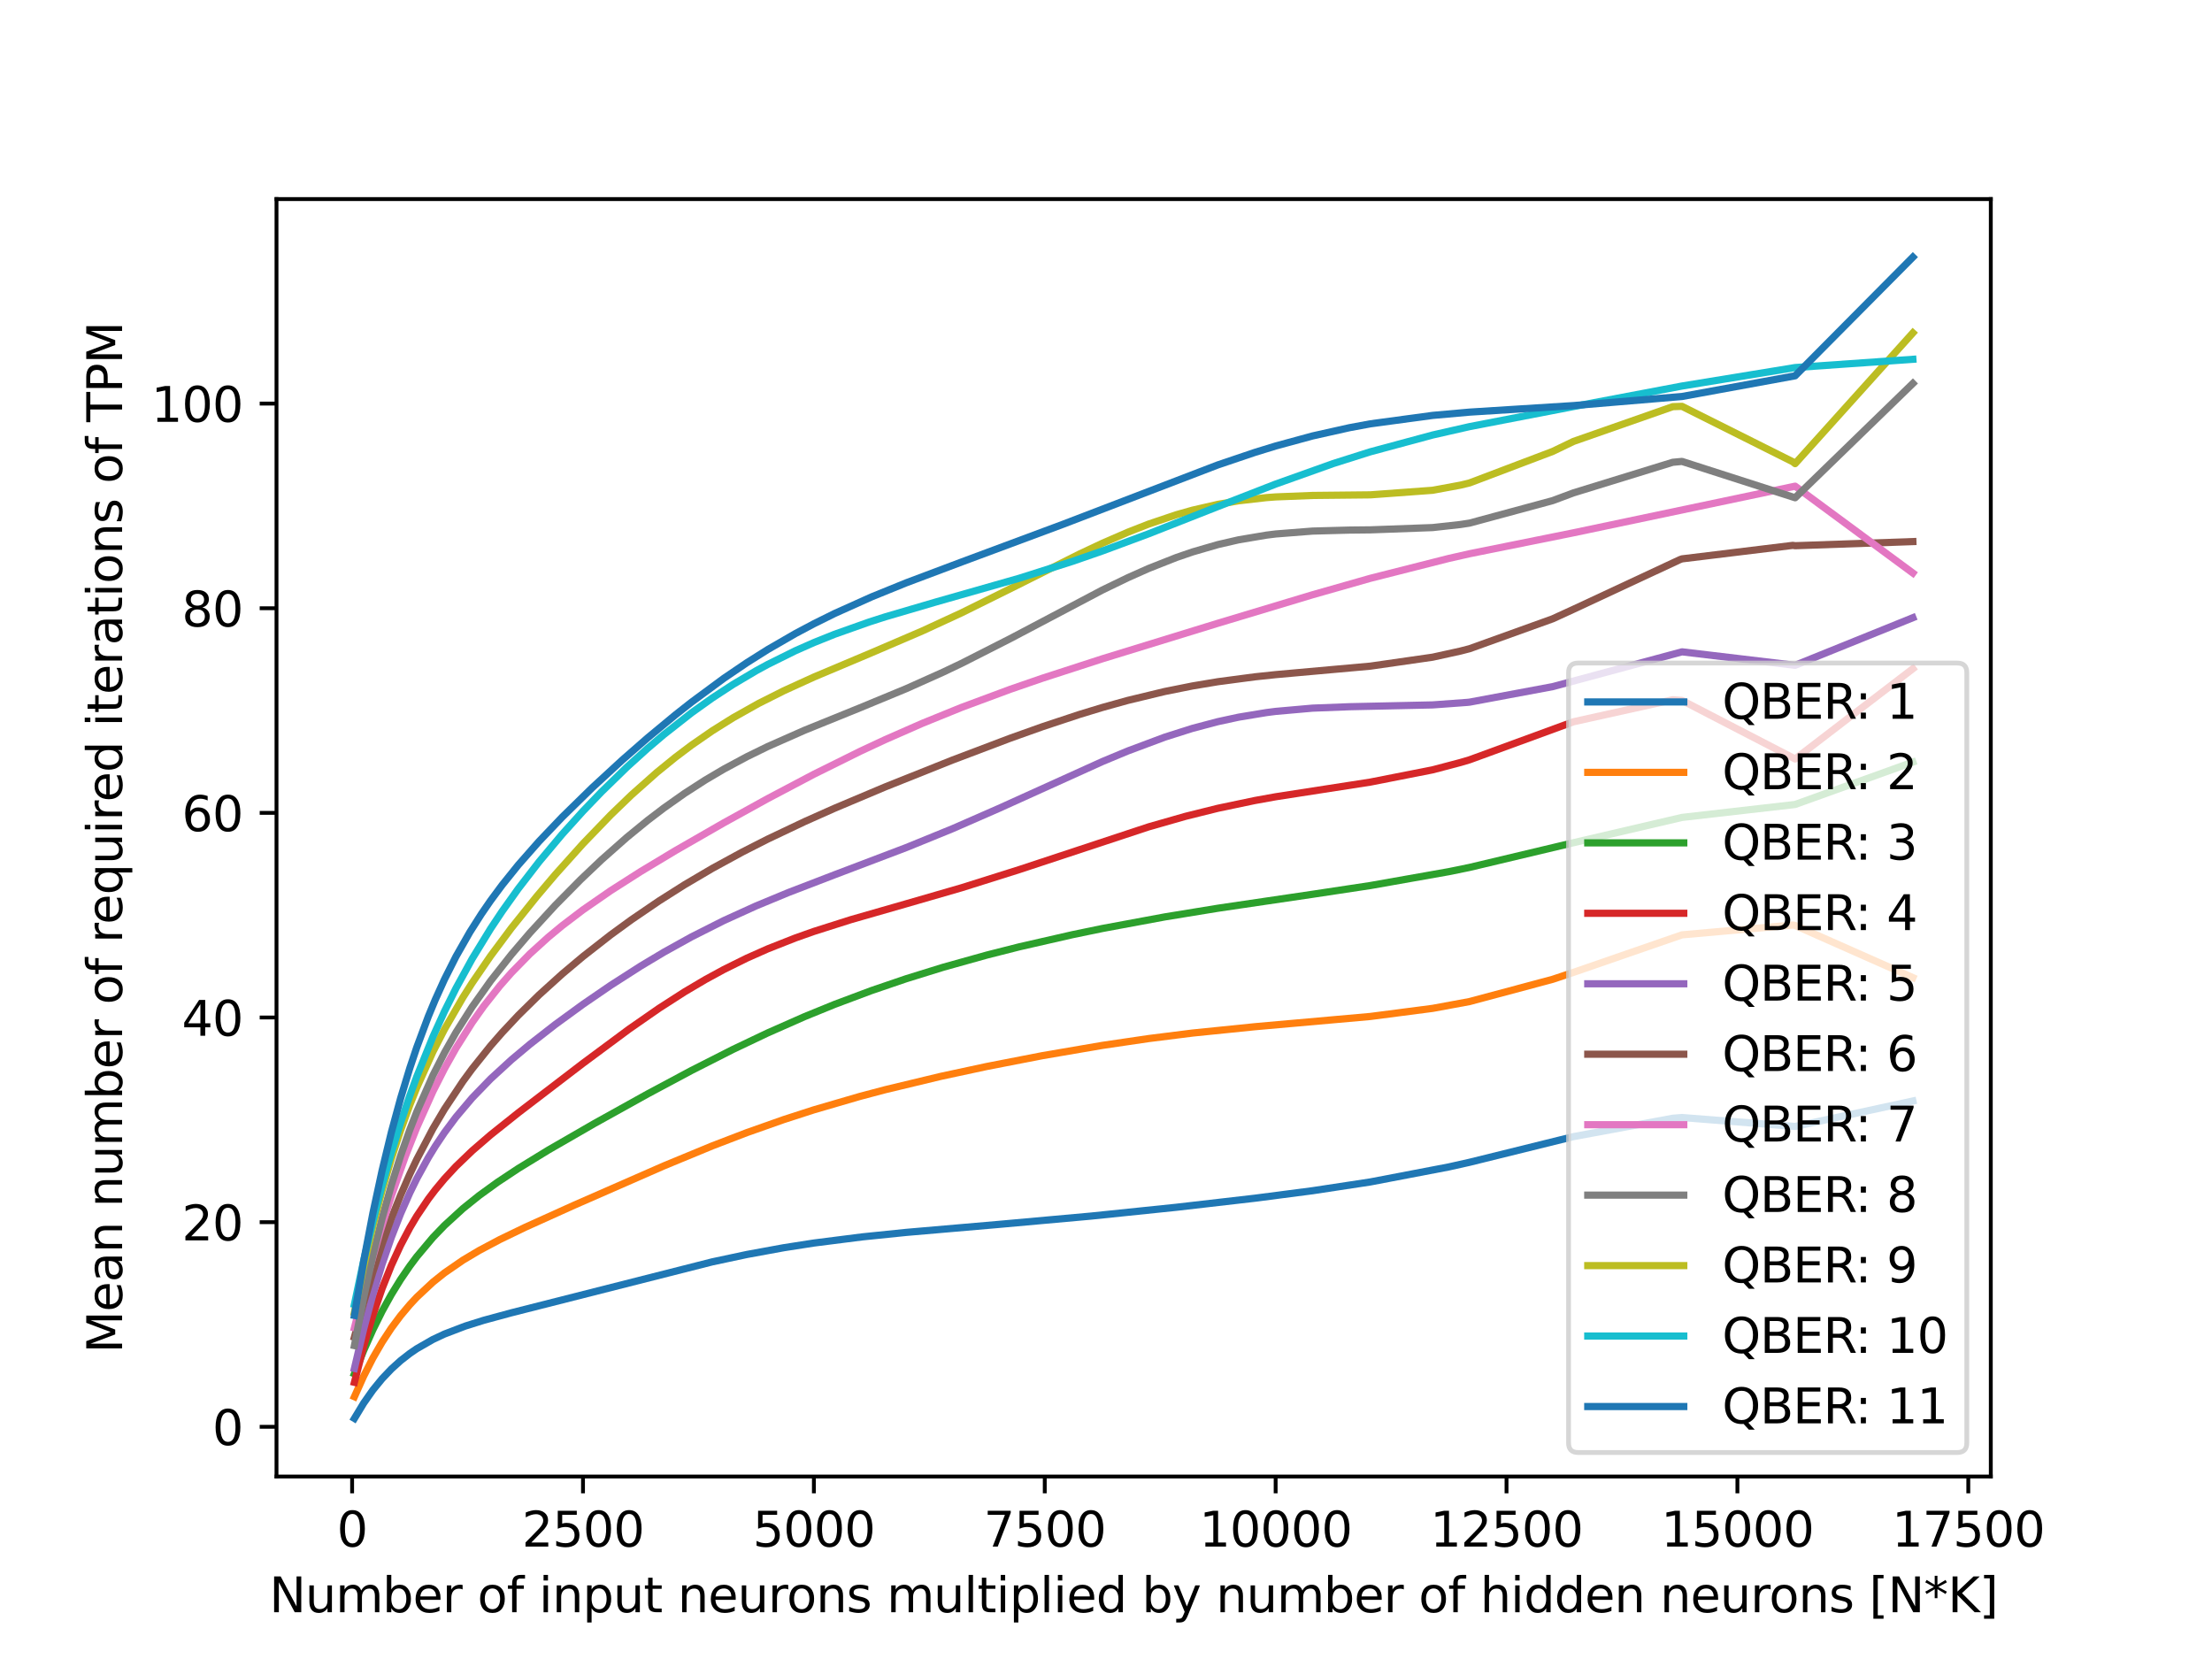 <?xml version="1.0" encoding="utf-8" standalone="no"?>
<!DOCTYPE svg PUBLIC "-//W3C//DTD SVG 1.1//EN"
  "http://www.w3.org/Graphics/SVG/1.1/DTD/svg11.dtd">
<svg xmlns:xlink="http://www.w3.org/1999/xlink" width="460.8pt" height="345.6pt" viewBox="0 0 460.8 345.6" xmlns="http://www.w3.org/2000/svg" version="1.1">
 <defs>
  <style type="text/css">*{stroke-linejoin: round; stroke-linecap: butt}</style>
 </defs>
 <g id="figure_1">
  <g id="patch_1">
   <path d="M 0 345.6 
L 460.8 345.6 
L 460.8 0 
L 0 0 
z
" style="fill: #ffffff"/>
  </g>
  <g id="axes_1">
   <g id="patch_2">
    <path d="M 57.6 307.584 
L 414.72 307.584 
L 414.72 41.472 
L 57.6 41.472 
z
" style="fill: #ffffff"/>
   </g>
   <g id="matplotlib.axis_1">
    <g id="xtick_1">
     <g id="line2d_1">
      <defs>
       <path id="m4741cfe6ce" d="M 0 0 
L 0 3.5 
" style="stroke: #000000; stroke-width: 0.8"/>
      </defs>
      <g>
       <use xlink:href="#m4741cfe6ce" x="73.352" y="307.584" style="stroke: #000000; stroke-width: 0.8"/>
      </g>
     </g>
     <g id="text_1">
      <!-- 0 -->
      <g transform="translate(70.171 322.182)scale(0.1 -0.1)">
       <defs>
        <path id="DejaVuSans-30" d="M 2034 4250 
Q 1547 4250 1301 3770 
Q 1056 3291 1056 2328 
Q 1056 1369 1301 889 
Q 1547 409 2034 409 
Q 2525 409 2770 889 
Q 3016 1369 3016 2328 
Q 3016 3291 2770 3770 
Q 2525 4250 2034 4250 
z
M 2034 4750 
Q 2819 4750 3233 4129 
Q 3647 3509 3647 2328 
Q 3647 1150 3233 529 
Q 2819 -91 2034 -91 
Q 1250 -91 836 529 
Q 422 1150 422 2328 
Q 422 3509 836 4129 
Q 1250 4750 2034 4750 
z
" transform="scale(0.016)"/>
       </defs>
       <use xlink:href="#DejaVuSans-30"/>
      </g>
     </g>
    </g>
    <g id="xtick_2">
     <g id="line2d_2">
      <g>
       <use xlink:href="#m4741cfe6ce" x="121.449" y="307.584" style="stroke: #000000; stroke-width: 0.8"/>
      </g>
     </g>
     <g id="text_2">
      <!-- 2500 -->
      <g transform="translate(108.724 322.182)scale(0.1 -0.1)">
       <defs>
        <path id="DejaVuSans-32" d="M 1228 531 
L 3431 531 
L 3431 0 
L 469 0 
L 469 531 
Q 828 903 1448 1529 
Q 2069 2156 2228 2338 
Q 2531 2678 2651 2914 
Q 2772 3150 2772 3378 
Q 2772 3750 2511 3984 
Q 2250 4219 1831 4219 
Q 1534 4219 1204 4116 
Q 875 4013 500 3803 
L 500 4441 
Q 881 4594 1212 4672 
Q 1544 4750 1819 4750 
Q 2544 4750 2975 4387 
Q 3406 4025 3406 3419 
Q 3406 3131 3298 2873 
Q 3191 2616 2906 2266 
Q 2828 2175 2409 1742 
Q 1991 1309 1228 531 
z
" transform="scale(0.016)"/>
        <path id="DejaVuSans-35" d="M 691 4666 
L 3169 4666 
L 3169 4134 
L 1269 4134 
L 1269 2991 
Q 1406 3038 1543 3061 
Q 1681 3084 1819 3084 
Q 2600 3084 3056 2656 
Q 3513 2228 3513 1497 
Q 3513 744 3044 326 
Q 2575 -91 1722 -91 
Q 1428 -91 1123 -41 
Q 819 9 494 109 
L 494 744 
Q 775 591 1075 516 
Q 1375 441 1709 441 
Q 2250 441 2565 725 
Q 2881 1009 2881 1497 
Q 2881 1984 2565 2268 
Q 2250 2553 1709 2553 
Q 1456 2553 1204 2497 
Q 953 2441 691 2322 
L 691 4666 
z
" transform="scale(0.016)"/>
       </defs>
       <use xlink:href="#DejaVuSans-32"/>
       <use xlink:href="#DejaVuSans-35" x="63.623"/>
       <use xlink:href="#DejaVuSans-30" x="127.246"/>
       <use xlink:href="#DejaVuSans-30" x="190.869"/>
      </g>
     </g>
    </g>
    <g id="xtick_3">
     <g id="line2d_3">
      <g>
       <use xlink:href="#m4741cfe6ce" x="169.546" y="307.584" style="stroke: #000000; stroke-width: 0.8"/>
      </g>
     </g>
     <g id="text_3">
      <!-- 5000 -->
      <g transform="translate(156.821 322.182)scale(0.1 -0.1)">
       <use xlink:href="#DejaVuSans-35"/>
       <use xlink:href="#DejaVuSans-30" x="63.623"/>
       <use xlink:href="#DejaVuSans-30" x="127.246"/>
       <use xlink:href="#DejaVuSans-30" x="190.869"/>
      </g>
     </g>
    </g>
    <g id="xtick_4">
     <g id="line2d_4">
      <g>
       <use xlink:href="#m4741cfe6ce" x="217.643" y="307.584" style="stroke: #000000; stroke-width: 0.8"/>
      </g>
     </g>
     <g id="text_4">
      <!-- 7500 -->
      <g transform="translate(204.918 322.182)scale(0.1 -0.1)">
       <defs>
        <path id="DejaVuSans-37" d="M 525 4666 
L 3525 4666 
L 3525 4397 
L 1831 0 
L 1172 0 
L 2766 4134 
L 525 4134 
L 525 4666 
z
" transform="scale(0.016)"/>
       </defs>
       <use xlink:href="#DejaVuSans-37"/>
       <use xlink:href="#DejaVuSans-35" x="63.623"/>
       <use xlink:href="#DejaVuSans-30" x="127.246"/>
       <use xlink:href="#DejaVuSans-30" x="190.869"/>
      </g>
     </g>
    </g>
    <g id="xtick_5">
     <g id="line2d_5">
      <g>
       <use xlink:href="#m4741cfe6ce" x="265.74" y="307.584" style="stroke: #000000; stroke-width: 0.8"/>
      </g>
     </g>
     <g id="text_5">
      <!-- 10000 -->
      <g transform="translate(249.833 322.182)scale(0.1 -0.1)">
       <defs>
        <path id="DejaVuSans-31" d="M 794 531 
L 1825 531 
L 1825 4091 
L 703 3866 
L 703 4441 
L 1819 4666 
L 2450 4666 
L 2450 531 
L 3481 531 
L 3481 0 
L 794 0 
L 794 531 
z
" transform="scale(0.016)"/>
       </defs>
       <use xlink:href="#DejaVuSans-31"/>
       <use xlink:href="#DejaVuSans-30" x="63.623"/>
       <use xlink:href="#DejaVuSans-30" x="127.246"/>
       <use xlink:href="#DejaVuSans-30" x="190.869"/>
       <use xlink:href="#DejaVuSans-30" x="254.492"/>
      </g>
     </g>
    </g>
    <g id="xtick_6">
     <g id="line2d_6">
      <g>
       <use xlink:href="#m4741cfe6ce" x="313.837" y="307.584" style="stroke: #000000; stroke-width: 0.8"/>
      </g>
     </g>
     <g id="text_6">
      <!-- 12500 -->
      <g transform="translate(297.93 322.182)scale(0.1 -0.1)">
       <use xlink:href="#DejaVuSans-31"/>
       <use xlink:href="#DejaVuSans-32" x="63.623"/>
       <use xlink:href="#DejaVuSans-35" x="127.246"/>
       <use xlink:href="#DejaVuSans-30" x="190.869"/>
       <use xlink:href="#DejaVuSans-30" x="254.492"/>
      </g>
     </g>
    </g>
    <g id="xtick_7">
     <g id="line2d_7">
      <g>
       <use xlink:href="#m4741cfe6ce" x="361.934" y="307.584" style="stroke: #000000; stroke-width: 0.8"/>
      </g>
     </g>
     <g id="text_7">
      <!-- 15000 -->
      <g transform="translate(346.027 322.182)scale(0.1 -0.1)">
       <use xlink:href="#DejaVuSans-31"/>
       <use xlink:href="#DejaVuSans-35" x="63.623"/>
       <use xlink:href="#DejaVuSans-30" x="127.246"/>
       <use xlink:href="#DejaVuSans-30" x="190.869"/>
       <use xlink:href="#DejaVuSans-30" x="254.492"/>
      </g>
     </g>
    </g>
    <g id="xtick_8">
     <g id="line2d_8">
      <g>
       <use xlink:href="#m4741cfe6ce" x="410.031" y="307.584" style="stroke: #000000; stroke-width: 0.8"/>
      </g>
     </g>
     <g id="text_8">
      <!-- 17500 -->
      <g transform="translate(394.124 322.182)scale(0.1 -0.1)">
       <use xlink:href="#DejaVuSans-31"/>
       <use xlink:href="#DejaVuSans-37" x="63.623"/>
       <use xlink:href="#DejaVuSans-35" x="127.246"/>
       <use xlink:href="#DejaVuSans-30" x="190.869"/>
       <use xlink:href="#DejaVuSans-30" x="254.492"/>
      </g>
     </g>
    </g>
    <g id="text_9">
     <!-- Number of input neurons multiplied by number of hidden neurons [N*K] -->
     <g transform="translate(56.103 335.861)scale(0.1 -0.1)">
      <defs>
       <path id="DejaVuSans-4e" d="M 628 4666 
L 1478 4666 
L 3547 763 
L 3547 4666 
L 4159 4666 
L 4159 0 
L 3309 0 
L 1241 3903 
L 1241 0 
L 628 0 
L 628 4666 
z
" transform="scale(0.016)"/>
       <path id="DejaVuSans-75" d="M 544 1381 
L 544 3500 
L 1119 3500 
L 1119 1403 
Q 1119 906 1312 657 
Q 1506 409 1894 409 
Q 2359 409 2629 706 
Q 2900 1003 2900 1516 
L 2900 3500 
L 3475 3500 
L 3475 0 
L 2900 0 
L 2900 538 
Q 2691 219 2414 64 
Q 2138 -91 1772 -91 
Q 1169 -91 856 284 
Q 544 659 544 1381 
z
M 1991 3584 
L 1991 3584 
z
" transform="scale(0.016)"/>
       <path id="DejaVuSans-6d" d="M 3328 2828 
Q 3544 3216 3844 3400 
Q 4144 3584 4550 3584 
Q 5097 3584 5394 3201 
Q 5691 2819 5691 2113 
L 5691 0 
L 5113 0 
L 5113 2094 
Q 5113 2597 4934 2840 
Q 4756 3084 4391 3084 
Q 3944 3084 3684 2787 
Q 3425 2491 3425 1978 
L 3425 0 
L 2847 0 
L 2847 2094 
Q 2847 2600 2669 2842 
Q 2491 3084 2119 3084 
Q 1678 3084 1418 2786 
Q 1159 2488 1159 1978 
L 1159 0 
L 581 0 
L 581 3500 
L 1159 3500 
L 1159 2956 
Q 1356 3278 1631 3431 
Q 1906 3584 2284 3584 
Q 2666 3584 2933 3390 
Q 3200 3197 3328 2828 
z
" transform="scale(0.016)"/>
       <path id="DejaVuSans-62" d="M 3116 1747 
Q 3116 2381 2855 2742 
Q 2594 3103 2138 3103 
Q 1681 3103 1420 2742 
Q 1159 2381 1159 1747 
Q 1159 1113 1420 752 
Q 1681 391 2138 391 
Q 2594 391 2855 752 
Q 3116 1113 3116 1747 
z
M 1159 2969 
Q 1341 3281 1617 3432 
Q 1894 3584 2278 3584 
Q 2916 3584 3314 3078 
Q 3713 2572 3713 1747 
Q 3713 922 3314 415 
Q 2916 -91 2278 -91 
Q 1894 -91 1617 61 
Q 1341 213 1159 525 
L 1159 0 
L 581 0 
L 581 4863 
L 1159 4863 
L 1159 2969 
z
" transform="scale(0.016)"/>
       <path id="DejaVuSans-65" d="M 3597 1894 
L 3597 1613 
L 953 1613 
Q 991 1019 1311 708 
Q 1631 397 2203 397 
Q 2534 397 2845 478 
Q 3156 559 3463 722 
L 3463 178 
Q 3153 47 2828 -22 
Q 2503 -91 2169 -91 
Q 1331 -91 842 396 
Q 353 884 353 1716 
Q 353 2575 817 3079 
Q 1281 3584 2069 3584 
Q 2775 3584 3186 3129 
Q 3597 2675 3597 1894 
z
M 3022 2063 
Q 3016 2534 2758 2815 
Q 2500 3097 2075 3097 
Q 1594 3097 1305 2825 
Q 1016 2553 972 2059 
L 3022 2063 
z
" transform="scale(0.016)"/>
       <path id="DejaVuSans-72" d="M 2631 2963 
Q 2534 3019 2420 3045 
Q 2306 3072 2169 3072 
Q 1681 3072 1420 2755 
Q 1159 2438 1159 1844 
L 1159 0 
L 581 0 
L 581 3500 
L 1159 3500 
L 1159 2956 
Q 1341 3275 1631 3429 
Q 1922 3584 2338 3584 
Q 2397 3584 2469 3576 
Q 2541 3569 2628 3553 
L 2631 2963 
z
" transform="scale(0.016)"/>
       <path id="DejaVuSans-20" transform="scale(0.016)"/>
       <path id="DejaVuSans-6f" d="M 1959 3097 
Q 1497 3097 1228 2736 
Q 959 2375 959 1747 
Q 959 1119 1226 758 
Q 1494 397 1959 397 
Q 2419 397 2687 759 
Q 2956 1122 2956 1747 
Q 2956 2369 2687 2733 
Q 2419 3097 1959 3097 
z
M 1959 3584 
Q 2709 3584 3137 3096 
Q 3566 2609 3566 1747 
Q 3566 888 3137 398 
Q 2709 -91 1959 -91 
Q 1206 -91 779 398 
Q 353 888 353 1747 
Q 353 2609 779 3096 
Q 1206 3584 1959 3584 
z
" transform="scale(0.016)"/>
       <path id="DejaVuSans-66" d="M 2375 4863 
L 2375 4384 
L 1825 4384 
Q 1516 4384 1395 4259 
Q 1275 4134 1275 3809 
L 1275 3500 
L 2222 3500 
L 2222 3053 
L 1275 3053 
L 1275 0 
L 697 0 
L 697 3053 
L 147 3053 
L 147 3500 
L 697 3500 
L 697 3744 
Q 697 4328 969 4595 
Q 1241 4863 1831 4863 
L 2375 4863 
z
" transform="scale(0.016)"/>
       <path id="DejaVuSans-69" d="M 603 3500 
L 1178 3500 
L 1178 0 
L 603 0 
L 603 3500 
z
M 603 4863 
L 1178 4863 
L 1178 4134 
L 603 4134 
L 603 4863 
z
" transform="scale(0.016)"/>
       <path id="DejaVuSans-6e" d="M 3513 2113 
L 3513 0 
L 2938 0 
L 2938 2094 
Q 2938 2591 2744 2837 
Q 2550 3084 2163 3084 
Q 1697 3084 1428 2787 
Q 1159 2491 1159 1978 
L 1159 0 
L 581 0 
L 581 3500 
L 1159 3500 
L 1159 2956 
Q 1366 3272 1645 3428 
Q 1925 3584 2291 3584 
Q 2894 3584 3203 3211 
Q 3513 2838 3513 2113 
z
" transform="scale(0.016)"/>
       <path id="DejaVuSans-70" d="M 1159 525 
L 1159 -1331 
L 581 -1331 
L 581 3500 
L 1159 3500 
L 1159 2969 
Q 1341 3281 1617 3432 
Q 1894 3584 2278 3584 
Q 2916 3584 3314 3078 
Q 3713 2572 3713 1747 
Q 3713 922 3314 415 
Q 2916 -91 2278 -91 
Q 1894 -91 1617 61 
Q 1341 213 1159 525 
z
M 3116 1747 
Q 3116 2381 2855 2742 
Q 2594 3103 2138 3103 
Q 1681 3103 1420 2742 
Q 1159 2381 1159 1747 
Q 1159 1113 1420 752 
Q 1681 391 2138 391 
Q 2594 391 2855 752 
Q 3116 1113 3116 1747 
z
" transform="scale(0.016)"/>
       <path id="DejaVuSans-74" d="M 1172 4494 
L 1172 3500 
L 2356 3500 
L 2356 3053 
L 1172 3053 
L 1172 1153 
Q 1172 725 1289 603 
Q 1406 481 1766 481 
L 2356 481 
L 2356 0 
L 1766 0 
Q 1100 0 847 248 
Q 594 497 594 1153 
L 594 3053 
L 172 3053 
L 172 3500 
L 594 3500 
L 594 4494 
L 1172 4494 
z
" transform="scale(0.016)"/>
       <path id="DejaVuSans-73" d="M 2834 3397 
L 2834 2853 
Q 2591 2978 2328 3040 
Q 2066 3103 1784 3103 
Q 1356 3103 1142 2972 
Q 928 2841 928 2578 
Q 928 2378 1081 2264 
Q 1234 2150 1697 2047 
L 1894 2003 
Q 2506 1872 2764 1633 
Q 3022 1394 3022 966 
Q 3022 478 2636 193 
Q 2250 -91 1575 -91 
Q 1294 -91 989 -36 
Q 684 19 347 128 
L 347 722 
Q 666 556 975 473 
Q 1284 391 1588 391 
Q 1994 391 2212 530 
Q 2431 669 2431 922 
Q 2431 1156 2273 1281 
Q 2116 1406 1581 1522 
L 1381 1569 
Q 847 1681 609 1914 
Q 372 2147 372 2553 
Q 372 3047 722 3315 
Q 1072 3584 1716 3584 
Q 2034 3584 2315 3537 
Q 2597 3491 2834 3397 
z
" transform="scale(0.016)"/>
       <path id="DejaVuSans-6c" d="M 603 4863 
L 1178 4863 
L 1178 0 
L 603 0 
L 603 4863 
z
" transform="scale(0.016)"/>
       <path id="DejaVuSans-64" d="M 2906 2969 
L 2906 4863 
L 3481 4863 
L 3481 0 
L 2906 0 
L 2906 525 
Q 2725 213 2448 61 
Q 2172 -91 1784 -91 
Q 1150 -91 751 415 
Q 353 922 353 1747 
Q 353 2572 751 3078 
Q 1150 3584 1784 3584 
Q 2172 3584 2448 3432 
Q 2725 3281 2906 2969 
z
M 947 1747 
Q 947 1113 1208 752 
Q 1469 391 1925 391 
Q 2381 391 2643 752 
Q 2906 1113 2906 1747 
Q 2906 2381 2643 2742 
Q 2381 3103 1925 3103 
Q 1469 3103 1208 2742 
Q 947 2381 947 1747 
z
" transform="scale(0.016)"/>
       <path id="DejaVuSans-79" d="M 2059 -325 
Q 1816 -950 1584 -1140 
Q 1353 -1331 966 -1331 
L 506 -1331 
L 506 -850 
L 844 -850 
Q 1081 -850 1212 -737 
Q 1344 -625 1503 -206 
L 1606 56 
L 191 3500 
L 800 3500 
L 1894 763 
L 2988 3500 
L 3597 3500 
L 2059 -325 
z
" transform="scale(0.016)"/>
       <path id="DejaVuSans-68" d="M 3513 2113 
L 3513 0 
L 2938 0 
L 2938 2094 
Q 2938 2591 2744 2837 
Q 2550 3084 2163 3084 
Q 1697 3084 1428 2787 
Q 1159 2491 1159 1978 
L 1159 0 
L 581 0 
L 581 4863 
L 1159 4863 
L 1159 2956 
Q 1366 3272 1645 3428 
Q 1925 3584 2291 3584 
Q 2894 3584 3203 3211 
Q 3513 2838 3513 2113 
z
" transform="scale(0.016)"/>
       <path id="DejaVuSans-5b" d="M 550 4863 
L 1875 4863 
L 1875 4416 
L 1125 4416 
L 1125 -397 
L 1875 -397 
L 1875 -844 
L 550 -844 
L 550 4863 
z
" transform="scale(0.016)"/>
       <path id="DejaVuSans-2a" d="M 3009 3897 
L 1888 3291 
L 3009 2681 
L 2828 2375 
L 1778 3009 
L 1778 1831 
L 1422 1831 
L 1422 3009 
L 372 2375 
L 191 2681 
L 1313 3291 
L 191 3897 
L 372 4206 
L 1422 3572 
L 1422 4750 
L 1778 4750 
L 1778 3572 
L 2828 4206 
L 3009 3897 
z
" transform="scale(0.016)"/>
       <path id="DejaVuSans-4b" d="M 628 4666 
L 1259 4666 
L 1259 2694 
L 3353 4666 
L 4166 4666 
L 1850 2491 
L 4331 0 
L 3500 0 
L 1259 2247 
L 1259 0 
L 628 0 
L 628 4666 
z
" transform="scale(0.016)"/>
       <path id="DejaVuSans-5d" d="M 1947 4863 
L 1947 -844 
L 622 -844 
L 622 -397 
L 1369 -397 
L 1369 4416 
L 622 4416 
L 622 4863 
L 1947 4863 
z
" transform="scale(0.016)"/>
      </defs>
      <use xlink:href="#DejaVuSans-4e"/>
      <use xlink:href="#DejaVuSans-75" x="74.805"/>
      <use xlink:href="#DejaVuSans-6d" x="138.184"/>
      <use xlink:href="#DejaVuSans-62" x="235.596"/>
      <use xlink:href="#DejaVuSans-65" x="299.072"/>
      <use xlink:href="#DejaVuSans-72" x="360.596"/>
      <use xlink:href="#DejaVuSans-20" x="401.709"/>
      <use xlink:href="#DejaVuSans-6f" x="433.496"/>
      <use xlink:href="#DejaVuSans-66" x="494.678"/>
      <use xlink:href="#DejaVuSans-20" x="529.883"/>
      <use xlink:href="#DejaVuSans-69" x="561.67"/>
      <use xlink:href="#DejaVuSans-6e" x="589.453"/>
      <use xlink:href="#DejaVuSans-70" x="652.832"/>
      <use xlink:href="#DejaVuSans-75" x="716.309"/>
      <use xlink:href="#DejaVuSans-74" x="779.688"/>
      <use xlink:href="#DejaVuSans-20" x="818.896"/>
      <use xlink:href="#DejaVuSans-6e" x="850.684"/>
      <use xlink:href="#DejaVuSans-65" x="914.062"/>
      <use xlink:href="#DejaVuSans-75" x="975.586"/>
      <use xlink:href="#DejaVuSans-72" x="1038.965"/>
      <use xlink:href="#DejaVuSans-6f" x="1077.828"/>
      <use xlink:href="#DejaVuSans-6e" x="1139.01"/>
      <use xlink:href="#DejaVuSans-73" x="1202.389"/>
      <use xlink:href="#DejaVuSans-20" x="1254.488"/>
      <use xlink:href="#DejaVuSans-6d" x="1286.275"/>
      <use xlink:href="#DejaVuSans-75" x="1383.688"/>
      <use xlink:href="#DejaVuSans-6c" x="1447.066"/>
      <use xlink:href="#DejaVuSans-74" x="1474.85"/>
      <use xlink:href="#DejaVuSans-69" x="1514.059"/>
      <use xlink:href="#DejaVuSans-70" x="1541.842"/>
      <use xlink:href="#DejaVuSans-6c" x="1605.318"/>
      <use xlink:href="#DejaVuSans-69" x="1633.102"/>
      <use xlink:href="#DejaVuSans-65" x="1660.885"/>
      <use xlink:href="#DejaVuSans-64" x="1722.408"/>
      <use xlink:href="#DejaVuSans-20" x="1785.885"/>
      <use xlink:href="#DejaVuSans-62" x="1817.672"/>
      <use xlink:href="#DejaVuSans-79" x="1881.148"/>
      <use xlink:href="#DejaVuSans-20" x="1940.328"/>
      <use xlink:href="#DejaVuSans-6e" x="1972.115"/>
      <use xlink:href="#DejaVuSans-75" x="2035.494"/>
      <use xlink:href="#DejaVuSans-6d" x="2098.873"/>
      <use xlink:href="#DejaVuSans-62" x="2196.285"/>
      <use xlink:href="#DejaVuSans-65" x="2259.762"/>
      <use xlink:href="#DejaVuSans-72" x="2321.285"/>
      <use xlink:href="#DejaVuSans-20" x="2362.398"/>
      <use xlink:href="#DejaVuSans-6f" x="2394.186"/>
      <use xlink:href="#DejaVuSans-66" x="2455.367"/>
      <use xlink:href="#DejaVuSans-20" x="2490.572"/>
      <use xlink:href="#DejaVuSans-68" x="2522.359"/>
      <use xlink:href="#DejaVuSans-69" x="2585.738"/>
      <use xlink:href="#DejaVuSans-64" x="2613.521"/>
      <use xlink:href="#DejaVuSans-64" x="2676.998"/>
      <use xlink:href="#DejaVuSans-65" x="2740.475"/>
      <use xlink:href="#DejaVuSans-6e" x="2801.998"/>
      <use xlink:href="#DejaVuSans-20" x="2865.377"/>
      <use xlink:href="#DejaVuSans-6e" x="2897.164"/>
      <use xlink:href="#DejaVuSans-65" x="2960.543"/>
      <use xlink:href="#DejaVuSans-75" x="3022.066"/>
      <use xlink:href="#DejaVuSans-72" x="3085.445"/>
      <use xlink:href="#DejaVuSans-6f" x="3124.309"/>
      <use xlink:href="#DejaVuSans-6e" x="3185.49"/>
      <use xlink:href="#DejaVuSans-73" x="3248.869"/>
      <use xlink:href="#DejaVuSans-20" x="3300.969"/>
      <use xlink:href="#DejaVuSans-5b" x="3332.756"/>
      <use xlink:href="#DejaVuSans-4e" x="3371.77"/>
      <use xlink:href="#DejaVuSans-2a" x="3446.574"/>
      <use xlink:href="#DejaVuSans-4b" x="3496.574"/>
      <use xlink:href="#DejaVuSans-5d" x="3562.15"/>
     </g>
    </g>
   </g>
   <g id="matplotlib.axis_2">
    <g id="ytick_1">
     <g id="line2d_9">
      <defs>
       <path id="m9f8947a61b" d="M 0 0 
L -3.5 0 
" style="stroke: #000000; stroke-width: 0.8"/>
      </defs>
      <g>
       <use xlink:href="#m9f8947a61b" x="57.6" y="297.227" style="stroke: #000000; stroke-width: 0.8"/>
      </g>
     </g>
     <g id="text_10">
      <!-- 0 -->
      <g transform="translate(44.237 301.026)scale(0.1 -0.1)">
       <use xlink:href="#DejaVuSans-30"/>
      </g>
     </g>
    </g>
    <g id="ytick_2">
     <g id="line2d_10">
      <g>
       <use xlink:href="#m9f8947a61b" x="57.6" y="254.597" style="stroke: #000000; stroke-width: 0.8"/>
      </g>
     </g>
     <g id="text_11">
      <!-- 20 -->
      <g transform="translate(37.875 258.396)scale(0.1 -0.1)">
       <use xlink:href="#DejaVuSans-32"/>
       <use xlink:href="#DejaVuSans-30" x="63.623"/>
      </g>
     </g>
    </g>
    <g id="ytick_3">
     <g id="line2d_11">
      <g>
       <use xlink:href="#m9f8947a61b" x="57.6" y="211.966" style="stroke: #000000; stroke-width: 0.8"/>
      </g>
     </g>
     <g id="text_12">
      <!-- 40 -->
      <g transform="translate(37.875 215.766)scale(0.1 -0.1)">
       <defs>
        <path id="DejaVuSans-34" d="M 2419 4116 
L 825 1625 
L 2419 1625 
L 2419 4116 
z
M 2253 4666 
L 3047 4666 
L 3047 1625 
L 3713 1625 
L 3713 1100 
L 3047 1100 
L 3047 0 
L 2419 0 
L 2419 1100 
L 313 1100 
L 313 1709 
L 2253 4666 
z
" transform="scale(0.016)"/>
       </defs>
       <use xlink:href="#DejaVuSans-34"/>
       <use xlink:href="#DejaVuSans-30" x="63.623"/>
      </g>
     </g>
    </g>
    <g id="ytick_4">
     <g id="line2d_12">
      <g>
       <use xlink:href="#m9f8947a61b" x="57.6" y="169.336" style="stroke: #000000; stroke-width: 0.8"/>
      </g>
     </g>
     <g id="text_13">
      <!-- 60 -->
      <g transform="translate(37.875 173.135)scale(0.1 -0.1)">
       <defs>
        <path id="DejaVuSans-36" d="M 2113 2584 
Q 1688 2584 1439 2293 
Q 1191 2003 1191 1497 
Q 1191 994 1439 701 
Q 1688 409 2113 409 
Q 2538 409 2786 701 
Q 3034 994 3034 1497 
Q 3034 2003 2786 2293 
Q 2538 2584 2113 2584 
z
M 3366 4563 
L 3366 3988 
Q 3128 4100 2886 4159 
Q 2644 4219 2406 4219 
Q 1781 4219 1451 3797 
Q 1122 3375 1075 2522 
Q 1259 2794 1537 2939 
Q 1816 3084 2150 3084 
Q 2853 3084 3261 2657 
Q 3669 2231 3669 1497 
Q 3669 778 3244 343 
Q 2819 -91 2113 -91 
Q 1303 -91 875 529 
Q 447 1150 447 2328 
Q 447 3434 972 4092 
Q 1497 4750 2381 4750 
Q 2619 4750 2861 4703 
Q 3103 4656 3366 4563 
z
" transform="scale(0.016)"/>
       </defs>
       <use xlink:href="#DejaVuSans-36"/>
       <use xlink:href="#DejaVuSans-30" x="63.623"/>
      </g>
     </g>
    </g>
    <g id="ytick_5">
     <g id="line2d_13">
      <g>
       <use xlink:href="#m9f8947a61b" x="57.6" y="126.705" style="stroke: #000000; stroke-width: 0.8"/>
      </g>
     </g>
     <g id="text_14">
      <!-- 80 -->
      <g transform="translate(37.875 130.505)scale(0.1 -0.1)">
       <defs>
        <path id="DejaVuSans-38" d="M 2034 2216 
Q 1584 2216 1326 1975 
Q 1069 1734 1069 1313 
Q 1069 891 1326 650 
Q 1584 409 2034 409 
Q 2484 409 2743 651 
Q 3003 894 3003 1313 
Q 3003 1734 2745 1975 
Q 2488 2216 2034 2216 
z
M 1403 2484 
Q 997 2584 770 2862 
Q 544 3141 544 3541 
Q 544 4100 942 4425 
Q 1341 4750 2034 4750 
Q 2731 4750 3128 4425 
Q 3525 4100 3525 3541 
Q 3525 3141 3298 2862 
Q 3072 2584 2669 2484 
Q 3125 2378 3379 2068 
Q 3634 1759 3634 1313 
Q 3634 634 3220 271 
Q 2806 -91 2034 -91 
Q 1263 -91 848 271 
Q 434 634 434 1313 
Q 434 1759 690 2068 
Q 947 2378 1403 2484 
z
M 1172 3481 
Q 1172 3119 1398 2916 
Q 1625 2713 2034 2713 
Q 2441 2713 2670 2916 
Q 2900 3119 2900 3481 
Q 2900 3844 2670 4047 
Q 2441 4250 2034 4250 
Q 1625 4250 1398 4047 
Q 1172 3844 1172 3481 
z
" transform="scale(0.016)"/>
       </defs>
       <use xlink:href="#DejaVuSans-38"/>
       <use xlink:href="#DejaVuSans-30" x="63.623"/>
      </g>
     </g>
    </g>
    <g id="ytick_6">
     <g id="line2d_14">
      <g>
       <use xlink:href="#m9f8947a61b" x="57.6" y="84.075" style="stroke: #000000; stroke-width: 0.8"/>
      </g>
     </g>
     <g id="text_15">
      <!-- 100 -->
      <g transform="translate(31.512 87.874)scale(0.1 -0.1)">
       <use xlink:href="#DejaVuSans-31"/>
       <use xlink:href="#DejaVuSans-30" x="63.623"/>
       <use xlink:href="#DejaVuSans-30" x="127.246"/>
      </g>
     </g>
    </g>
    <g id="text_16">
     <!-- Mean number of required iterations of TPM -->
     <g transform="translate(25.433 281.894)rotate(-90)scale(0.1 -0.1)">
      <defs>
       <path id="DejaVuSans-4d" d="M 628 4666 
L 1569 4666 
L 2759 1491 
L 3956 4666 
L 4897 4666 
L 4897 0 
L 4281 0 
L 4281 4097 
L 3078 897 
L 2444 897 
L 1241 4097 
L 1241 0 
L 628 0 
L 628 4666 
z
" transform="scale(0.016)"/>
       <path id="DejaVuSans-61" d="M 2194 1759 
Q 1497 1759 1228 1600 
Q 959 1441 959 1056 
Q 959 750 1161 570 
Q 1363 391 1709 391 
Q 2188 391 2477 730 
Q 2766 1069 2766 1631 
L 2766 1759 
L 2194 1759 
z
M 3341 1997 
L 3341 0 
L 2766 0 
L 2766 531 
Q 2569 213 2275 61 
Q 1981 -91 1556 -91 
Q 1019 -91 701 211 
Q 384 513 384 1019 
Q 384 1609 779 1909 
Q 1175 2209 1959 2209 
L 2766 2209 
L 2766 2266 
Q 2766 2663 2505 2880 
Q 2244 3097 1772 3097 
Q 1472 3097 1187 3025 
Q 903 2953 641 2809 
L 641 3341 
Q 956 3463 1253 3523 
Q 1550 3584 1831 3584 
Q 2591 3584 2966 3190 
Q 3341 2797 3341 1997 
z
" transform="scale(0.016)"/>
       <path id="DejaVuSans-71" d="M 947 1747 
Q 947 1113 1208 752 
Q 1469 391 1925 391 
Q 2381 391 2643 752 
Q 2906 1113 2906 1747 
Q 2906 2381 2643 2742 
Q 2381 3103 1925 3103 
Q 1469 3103 1208 2742 
Q 947 2381 947 1747 
z
M 2906 525 
Q 2725 213 2448 61 
Q 2172 -91 1784 -91 
Q 1150 -91 751 415 
Q 353 922 353 1747 
Q 353 2572 751 3078 
Q 1150 3584 1784 3584 
Q 2172 3584 2448 3432 
Q 2725 3281 2906 2969 
L 2906 3500 
L 3481 3500 
L 3481 -1331 
L 2906 -1331 
L 2906 525 
z
" transform="scale(0.016)"/>
       <path id="DejaVuSans-54" d="M -19 4666 
L 3928 4666 
L 3928 4134 
L 2272 4134 
L 2272 0 
L 1638 0 
L 1638 4134 
L -19 4134 
L -19 4666 
z
" transform="scale(0.016)"/>
       <path id="DejaVuSans-50" d="M 1259 4147 
L 1259 2394 
L 2053 2394 
Q 2494 2394 2734 2622 
Q 2975 2850 2975 3272 
Q 2975 3691 2734 3919 
Q 2494 4147 2053 4147 
L 1259 4147 
z
M 628 4666 
L 2053 4666 
Q 2838 4666 3239 4311 
Q 3641 3956 3641 3272 
Q 3641 2581 3239 2228 
Q 2838 1875 2053 1875 
L 1259 1875 
L 1259 0 
L 628 0 
L 628 4666 
z
" transform="scale(0.016)"/>
      </defs>
      <use xlink:href="#DejaVuSans-4d"/>
      <use xlink:href="#DejaVuSans-65" x="86.279"/>
      <use xlink:href="#DejaVuSans-61" x="147.803"/>
      <use xlink:href="#DejaVuSans-6e" x="209.082"/>
      <use xlink:href="#DejaVuSans-20" x="272.461"/>
      <use xlink:href="#DejaVuSans-6e" x="304.248"/>
      <use xlink:href="#DejaVuSans-75" x="367.627"/>
      <use xlink:href="#DejaVuSans-6d" x="431.006"/>
      <use xlink:href="#DejaVuSans-62" x="528.418"/>
      <use xlink:href="#DejaVuSans-65" x="591.895"/>
      <use xlink:href="#DejaVuSans-72" x="653.418"/>
      <use xlink:href="#DejaVuSans-20" x="694.531"/>
      <use xlink:href="#DejaVuSans-6f" x="726.318"/>
      <use xlink:href="#DejaVuSans-66" x="787.5"/>
      <use xlink:href="#DejaVuSans-20" x="822.705"/>
      <use xlink:href="#DejaVuSans-72" x="854.492"/>
      <use xlink:href="#DejaVuSans-65" x="893.355"/>
      <use xlink:href="#DejaVuSans-71" x="954.879"/>
      <use xlink:href="#DejaVuSans-75" x="1018.355"/>
      <use xlink:href="#DejaVuSans-69" x="1081.734"/>
      <use xlink:href="#DejaVuSans-72" x="1109.518"/>
      <use xlink:href="#DejaVuSans-65" x="1148.381"/>
      <use xlink:href="#DejaVuSans-64" x="1209.904"/>
      <use xlink:href="#DejaVuSans-20" x="1273.381"/>
      <use xlink:href="#DejaVuSans-69" x="1305.168"/>
      <use xlink:href="#DejaVuSans-74" x="1332.951"/>
      <use xlink:href="#DejaVuSans-65" x="1372.16"/>
      <use xlink:href="#DejaVuSans-72" x="1433.684"/>
      <use xlink:href="#DejaVuSans-61" x="1474.797"/>
      <use xlink:href="#DejaVuSans-74" x="1536.076"/>
      <use xlink:href="#DejaVuSans-69" x="1575.285"/>
      <use xlink:href="#DejaVuSans-6f" x="1603.068"/>
      <use xlink:href="#DejaVuSans-6e" x="1664.25"/>
      <use xlink:href="#DejaVuSans-73" x="1727.629"/>
      <use xlink:href="#DejaVuSans-20" x="1779.729"/>
      <use xlink:href="#DejaVuSans-6f" x="1811.516"/>
      <use xlink:href="#DejaVuSans-66" x="1872.697"/>
      <use xlink:href="#DejaVuSans-20" x="1907.902"/>
      <use xlink:href="#DejaVuSans-54" x="1939.689"/>
      <use xlink:href="#DejaVuSans-50" x="2000.773"/>
      <use xlink:href="#DejaVuSans-4d" x="2061.076"/>
     </g>
    </g>
   </g>
   <g id="line2d_15">
    <path d="M 73.833 295.488 
L 75.757 292.305 
L 75.757 292.305 
L 77.68 289.566 
L 77.68 289.566 
L 79.604 287.211 
L 79.604 287.211 
L 81.528 285.188 
L 81.528 285.188 
L 83.452 283.448 
L 83.452 283.448 
L 85.376 281.951 
L 85.376 281.951 
L 86.819 280.964 
L 86.819 280.964 
L 90.186 279.032 
L 90.186 279.032 
L 92.591 277.905 
L 92.591 277.905 
L 96.919 276.249 
L 100.767 275.042 
L 100.767 275.042 
L 106.539 273.478 
L 106.539 273.478 
L 148.383 262.866 
L 148.383 262.866 
L 155.598 261.329 
L 155.598 261.329 
L 163.293 259.919 
L 163.293 259.919 
L 169.546 258.946 
L 169.546 258.946 
L 179.646 257.663 
L 179.646 257.663 
L 188.784 256.73 
L 188.784 256.73 
L 208.023 255.068 
L 208.023 255.068 
L 227.262 253.335 
L 227.262 253.335 
L 245.058 251.497 
L 245.058 251.497 
L 261.411 249.611 
L 261.411 249.611 
L 273.435 248.048 
L 273.435 248.048 
L 285.459 246.221 
L 301.812 243.093 
L 301.812 243.093 
L 306.141 242.125 
L 327.785 236.778 
L 348.466 232.954 
L 348.466 232.954 
L 350.39 232.8 
L 373.958 234.661 
L 398.487 229.357 
L 398.487 229.357 
" clip-path="url(#p4d0ea65b01)" style="fill: none; stroke: #1f77b4; stroke-width: 1.5; stroke-linecap: square"/>
   </g>
   <g id="line2d_16">
    <path d="M 73.833 290.961 
L 75.757 286.674 
L 75.757 286.674 
L 77.68 282.904 
L 77.68 282.904 
L 79.604 279.585 
L 79.604 279.585 
L 81.528 276.659 
L 81.528 276.659 
L 83.452 274.075 
L 83.452 274.075 
L 85.376 271.786 
L 85.376 271.786 
L 86.819 270.237 
L 86.819 270.237 
L 90.186 267.091 
L 90.186 267.091 
L 92.591 265.17 
L 92.591 265.17 
L 96.438 262.518 
L 96.438 262.518 
L 99.805 260.511 
L 99.805 260.511 
L 104.134 258.212 
L 104.134 258.212 
L 109.424 255.66 
L 109.424 255.66 
L 119.525 251.099 
L 119.525 251.099 
L 138.283 242.881 
L 138.283 242.881 
L 148.383 238.707 
L 148.383 238.707 
L 155.598 235.939 
L 155.598 235.939 
L 163.293 233.221 
L 163.293 233.221 
L 169.546 231.199 
L 169.546 231.199 
L 179.165 228.394 
L 179.165 228.394 
L 184.456 226.994 
L 184.456 226.994 
L 195.999 224.223 
L 195.999 224.223 
L 205.618 222.156 
L 205.618 222.156 
L 217.162 219.912 
L 217.162 219.912 
L 229.667 217.77 
L 229.667 217.77 
L 239.286 216.352 
L 239.286 216.352 
L 248.425 215.204 
L 248.425 215.204 
L 261.411 213.883 
L 261.411 213.883 
L 285.459 211.749 
L 298.446 210.061 
L 306.141 208.641 
L 323.456 204.007 
L 323.456 204.007 
L 327.785 202.561 
L 350.39 194.746 
L 373.477 192.699 
L 373.477 192.699 
L 373.958 192.789 
L 398.487 203.659 
L 398.487 203.659 
" clip-path="url(#p4d0ea65b01)" style="fill: none; stroke: #ff7f0e; stroke-width: 1.5; stroke-linecap: square"/>
   </g>
   <g id="line2d_17">
    <path d="M 73.833 286.176 
L 75.757 281.336 
L 75.757 281.336 
L 77.68 277.009 
L 77.68 277.009 
L 79.604 273.136 
L 79.604 273.136 
L 81.528 269.663 
L 81.528 269.663 
L 83.452 266.541 
L 83.452 266.541 
L 85.376 263.727 
L 85.376 263.727 
L 86.819 261.794 
L 86.819 261.794 
L 90.186 257.788 
L 90.186 257.788 
L 92.591 255.286 
L 92.591 255.286 
L 96.438 251.766 
L 96.438 251.766 
L 99.805 249.06 
L 99.805 249.06 
L 103.653 246.273 
L 103.653 246.273 
L 107.982 243.407 
L 107.982 243.407 
L 114.234 239.576 
L 114.234 239.576 
L 123.854 234.028 
L 123.854 234.028 
L 134.916 227.884 
L 134.916 227.884 
L 144.054 222.998 
L 144.054 222.998 
L 152.712 218.606 
L 152.712 218.606 
L 159.926 215.175 
L 159.926 215.175 
L 167.622 211.778 
L 173.874 209.228 
L 173.874 209.228 
L 181.57 206.345 
L 181.57 206.345 
L 188.784 203.886 
L 188.784 203.886 
L 196.48 201.499 
L 205.618 198.946 
L 205.618 198.946 
L 212.352 197.238 
L 223.414 194.71 
L 223.414 194.71 
L 229.667 193.417 
L 229.667 193.417 
L 242.653 191.008 
L 242.653 191.008 
L 253.715 189.202 
L 253.715 189.202 
L 273.435 186.292 
L 273.435 186.292 
L 285.459 184.477 
L 301.812 181.583 
L 301.812 181.583 
L 306.141 180.697 
L 327.785 175.553 
L 350.39 170.284 
L 373.958 167.588 
L 398.487 158.754 
L 398.487 158.754 
" clip-path="url(#p4d0ea65b01)" style="fill: none; stroke: #2ca02c; stroke-width: 1.5; stroke-linecap: square"/>
   </g>
   <g id="line2d_18">
    <path d="M 73.833 287.97 
L 75.757 280.464 
L 75.757 280.464 
L 77.68 273.994 
L 77.68 273.994 
L 79.604 268.412 
L 79.604 268.412 
L 81.528 263.589 
L 81.528 263.589 
L 83.452 259.41 
L 83.452 259.41 
L 85.376 255.771 
L 85.376 255.771 
L 86.819 253.344 
L 86.819 253.344 
L 89.224 249.776 
L 89.224 249.776 
L 90.667 247.873 
L 90.667 247.873 
L 92.591 245.563 
L 92.591 245.563 
L 94.995 242.968 
L 94.995 242.968 
L 98.362 239.735 
L 98.362 239.735 
L 102.21 236.412 
L 102.21 236.412 
L 107.982 231.807 
L 107.982 231.807 
L 121.449 221.503 
L 131.068 214.368 
L 131.068 214.368 
L 137.321 210.023 
L 137.321 210.023 
L 142.611 206.623 
L 142.611 206.623 
L 146.94 204.064 
L 146.94 204.064 
L 150.788 201.969 
L 150.788 201.969 
L 155.598 199.59 
L 155.598 199.59 
L 159.926 197.668 
L 159.926 197.668 
L 165.698 195.393 
L 165.698 195.393 
L 169.546 194.032 
L 169.546 194.032 
L 177.241 191.587 
L 177.241 191.587 
L 188.784 188.274 
L 188.784 188.274 
L 200.328 184.935 
L 200.328 184.935 
L 212.352 181.147 
L 239.286 172.25 
L 239.286 172.25 
L 246.982 170.05 
L 253.715 168.376 
L 253.715 168.376 
L 261.411 166.762 
L 261.411 166.762 
L 265.74 165.981 
L 285.459 162.926 
L 298.446 160.37 
L 298.446 160.37 
L 304.217 158.849 
L 304.217 158.849 
L 306.141 158.28 
L 327.785 150.358 
L 348.466 145.771 
L 348.466 145.771 
L 350.39 145.91 
L 373.958 158.108 
L 398.487 139.304 
L 398.487 139.304 
" clip-path="url(#p4d0ea65b01)" style="fill: none; stroke: #d62728; stroke-width: 1.5; stroke-linecap: square"/>
   </g>
   <g id="line2d_19">
    <path d="M 73.833 285.077 
L 75.757 276.868 
L 75.757 276.868 
L 77.68 269.662 
L 77.68 269.662 
L 79.604 263.328 
L 79.604 263.328 
L 81.528 257.753 
L 81.528 257.753 
L 83.452 252.835 
L 83.452 252.835 
L 85.376 248.481 
L 85.376 248.481 
L 86.819 245.538 
L 86.819 245.538 
L 89.224 241.158 
L 89.224 241.158 
L 90.667 238.801 
L 90.667 238.801 
L 92.591 235.927 
L 92.591 235.927 
L 94.995 232.699 
L 94.995 232.699 
L 98.362 228.719 
L 98.362 228.719 
L 102.21 224.742 
L 102.21 224.742 
L 106.539 220.772 
L 106.539 220.772 
L 110.386 217.545 
L 110.386 217.545 
L 115.677 213.421 
L 115.677 213.421 
L 121.449 209.215 
L 127.22 205.258 
L 127.22 205.258 
L 133.473 201.248 
L 133.473 201.248 
L 138.283 198.37 
L 138.283 198.37 
L 144.054 195.167 
L 144.054 195.167 
L 150.788 191.772 
L 150.788 191.772 
L 157.521 188.712 
L 157.521 188.712 
L 164.255 185.922 
L 164.255 185.922 
L 173.874 182.224 
L 173.874 182.224 
L 188.784 176.564 
L 188.784 176.564 
L 198.404 172.643 
L 198.404 172.643 
L 208.023 168.433 
L 208.023 168.433 
L 229.667 158.639 
L 229.667 158.639 
L 234.958 156.436 
L 234.958 156.436 
L 242.653 153.56 
L 242.653 153.56 
L 248.425 151.728 
L 248.425 151.728 
L 253.715 150.33 
L 253.715 150.33 
L 258.044 149.396 
L 258.044 149.396 
L 263.816 148.443 
L 263.816 148.443 
L 265.74 148.196 
L 273.435 147.518 
L 273.435 147.518 
L 281.131 147.222 
L 281.131 147.222 
L 298.446 146.845 
L 298.446 146.845 
L 305.66 146.319 
L 305.66 146.319 
L 306.141 146.27 
L 323.456 143.038 
L 323.456 143.038 
L 350.39 135.787 
L 373.958 138.593 
L 398.487 128.68 
L 398.487 128.68 
" clip-path="url(#p4d0ea65b01)" style="fill: none; stroke: #9467bd; stroke-width: 1.5; stroke-linecap: square"/>
   </g>
   <g id="line2d_20">
    <path d="M 73.833 278.554 
L 75.757 271.402 
L 75.757 271.402 
L 77.68 264.945 
L 77.68 264.945 
L 79.604 259.101 
L 79.604 259.101 
L 81.528 253.801 
L 81.528 253.801 
L 83.452 248.981 
L 83.452 248.981 
L 85.376 244.583 
L 85.376 244.583 
L 86.819 241.531 
L 86.819 241.531 
L 90.186 235.119 
L 90.186 235.119 
L 92.591 231.053 
L 92.591 231.053 
L 96.438 225.266 
L 96.438 225.266 
L 98.362 222.646 
L 98.362 222.646 
L 102.21 217.847 
L 102.21 217.847 
L 104.615 215.095 
L 104.615 215.095 
L 107.982 211.501 
L 107.982 211.501 
L 112.31 207.244 
L 117.12 202.893 
L 117.12 202.893 
L 121.449 199.255 
L 127.22 194.746 
L 127.22 194.746 
L 131.549 191.591 
L 137.321 187.658 
L 137.321 187.658 
L 142.611 184.307 
L 142.611 184.307 
L 148.383 180.908 
L 148.383 180.908 
L 154.636 177.498 
L 159.926 174.806 
L 159.926 174.806 
L 167.622 171.155 
L 173.874 168.369 
L 173.874 168.369 
L 184.456 163.909 
L 184.456 163.909 
L 198.404 158.34 
L 198.404 158.34 
L 210.428 153.789 
L 210.428 153.789 
L 217.162 151.388 
L 217.162 151.388 
L 224.857 148.837 
L 224.857 148.837 
L 229.667 147.373 
L 229.667 147.373 
L 234.958 145.902 
L 234.958 145.902 
L 242.653 144.048 
L 242.653 144.048 
L 248.425 142.894 
L 248.425 142.894 
L 253.715 142.011 
L 253.715 142.011 
L 261.411 140.995 
L 261.411 140.995 
L 265.74 140.538 
L 285.459 138.77 
L 298.446 136.902 
L 298.446 136.902 
L 304.217 135.633 
L 304.217 135.633 
L 306.141 135.136 
L 323.456 128.908 
L 327.785 126.922 
L 349.909 116.602 
L 349.909 116.602 
L 350.39 116.421 
L 373.477 113.609 
L 373.477 113.609 
L 373.958 113.683 
L 398.487 112.822 
L 398.487 112.822 
" clip-path="url(#p4d0ea65b01)" style="fill: none; stroke: #8c564b; stroke-width: 1.5; stroke-linecap: square"/>
   </g>
   <g id="line2d_21">
    <path d="M 73.833 276.624 
L 76.719 265.239 
L 76.719 265.239 
L 79.123 256.767 
L 79.123 256.767 
L 81.528 249.129 
L 81.528 249.129 
L 84.414 240.952 
L 84.414 240.952 
L 86.819 234.876 
L 86.819 234.876 
L 90.186 227.36 
L 90.186 227.36 
L 92.591 222.617 
L 92.591 222.617 
L 94.995 218.331 
L 94.995 218.331 
L 98.362 213.002 
L 98.362 213.002 
L 100.767 209.613 
L 100.767 209.613 
L 104.134 205.364 
L 104.134 205.364 
L 106.539 202.634 
L 106.539 202.634 
L 110.386 198.704 
L 110.386 198.704 
L 114.234 195.215 
L 114.234 195.215 
L 117.12 192.828 
L 117.12 192.828 
L 121.449 189.535 
L 127.22 185.541 
L 127.22 185.541 
L 133.473 181.551 
L 133.473 181.551 
L 140.688 177.211 
L 140.688 177.211 
L 150.788 171.41 
L 150.788 171.41 
L 159.926 166.365 
L 159.926 166.365 
L 169.546 161.291 
L 169.546 161.291 
L 179.165 156.525 
L 179.165 156.525 
L 184.456 154.057 
L 184.456 154.057 
L 192.151 150.677 
L 192.151 150.677 
L 200.328 147.357 
L 200.328 147.357 
L 210.428 143.605 
L 210.428 143.605 
L 217.162 141.282 
L 217.162 141.282 
L 229.667 137.23 
L 229.667 137.23 
L 253.715 129.834 
L 253.715 129.834 
L 273.435 123.898 
L 273.435 123.898 
L 285.459 120.475 
L 301.812 116.331 
L 301.812 116.331 
L 306.141 115.353 
L 327.785 110.99 
L 373.958 101.278 
L 398.487 119.376 
L 398.487 119.376 
" clip-path="url(#p4d0ea65b01)" style="fill: none; stroke: #e377c2; stroke-width: 1.5; stroke-linecap: square"/>
   </g>
   <g id="line2d_22">
    <path d="M 73.833 280.311 
L 75.757 270.324 
L 75.757 270.324 
L 77.68 261.526 
L 77.68 261.526 
L 79.604 253.76 
L 79.604 253.76 
L 81.528 246.887 
L 81.528 246.887 
L 83.452 240.783 
L 83.452 240.783 
L 85.376 235.338 
L 85.376 235.338 
L 86.819 231.63 
L 86.819 231.63 
L 90.186 224.014 
L 90.186 224.014 
L 92.591 219.299 
L 92.591 219.299 
L 94.995 215.057 
L 94.995 215.057 
L 98.362 209.741 
L 98.362 209.741 
L 102.21 204.331 
L 102.21 204.331 
L 106.539 198.842 
L 106.539 198.842 
L 110.386 194.343 
L 110.386 194.343 
L 115.677 188.584 
L 115.677 188.584 
L 120.968 183.227 
L 120.968 183.227 
L 125.296 179.119 
L 125.296 179.119 
L 130.587 174.439 
L 130.587 174.439 
L 134.916 170.901 
L 134.916 170.901 
L 138.283 168.336 
L 138.283 168.336 
L 142.611 165.278 
L 142.611 165.278 
L 146.94 162.488 
L 146.94 162.488 
L 150.788 160.219 
L 150.788 160.219 
L 155.598 157.636 
L 155.598 157.636 
L 159.926 155.52 
L 159.926 155.52 
L 167.622 152.121 
L 179.165 147.443 
L 179.165 147.443 
L 188.784 143.463 
L 188.784 143.463 
L 196.48 140.014 
L 200.328 138.18 
L 200.328 138.18 
L 210.428 133.048 
L 210.428 133.048 
L 229.667 122.903 
L 229.667 122.903 
L 234.958 120.344 
L 234.958 120.344 
L 239.286 118.417 
L 239.286 118.417 
L 245.058 116.138 
L 245.058 116.138 
L 248.425 114.982 
L 248.425 114.982 
L 253.715 113.446 
L 253.715 113.446 
L 258.044 112.451 
L 258.044 112.451 
L 263.816 111.478 
L 263.816 111.478 
L 265.74 111.237 
L 273.435 110.632 
L 273.435 110.632 
L 281.131 110.424 
L 281.131 110.424 
L 285.459 110.378 
L 298.446 109.903 
L 304.217 109.266 
L 304.217 109.266 
L 306.141 108.97 
L 323.456 104.287 
L 323.456 104.287 
L 327.785 102.673 
L 348.466 96.301 
L 348.466 96.301 
L 350.39 96.123 
L 373.958 103.692 
L 398.487 79.876 
L 398.487 79.876 
" clip-path="url(#p4d0ea65b01)" style="fill: none; stroke: #7f7f7f; stroke-width: 1.5; stroke-linecap: square"/>
   </g>
   <g id="line2d_23">
    <path d="M 73.833 273.403 
L 75.757 263.83 
L 75.757 263.83 
L 77.68 255.396 
L 77.68 255.396 
L 79.604 247.943 
L 79.604 247.943 
L 81.528 241.335 
L 81.528 241.335 
L 83.452 235.448 
L 83.452 235.448 
L 85.376 230.177 
L 85.376 230.177 
L 86.819 226.569 
L 86.819 226.569 
L 90.186 219.102 
L 90.186 219.102 
L 92.591 214.422 
L 92.591 214.422 
L 96.438 207.776 
L 96.438 207.776 
L 98.362 204.751 
L 98.362 204.751 
L 102.21 199.135 
L 102.21 199.135 
L 106.539 193.326 
L 106.539 193.326 
L 111.829 186.727 
L 111.829 186.727 
L 115.677 182.193 
L 115.677 182.193 
L 121.449 175.757 
L 127.22 169.771 
L 127.22 169.771 
L 131.549 165.599 
L 136.84 160.901 
L 136.84 160.901 
L 140.688 157.773 
L 140.688 157.773 
L 144.054 155.235 
L 144.054 155.235 
L 148.383 152.24 
L 148.383 152.24 
L 152.712 149.528 
L 152.712 149.528 
L 158.002 146.555 
L 158.002 146.555 
L 163.293 143.895 
L 163.293 143.895 
L 169.546 141.044 
L 169.546 141.044 
L 181.57 135.975 
L 181.57 135.975 
L 192.151 131.434 
L 192.151 131.434 
L 200.328 127.658 
L 200.328 127.658 
L 211.871 121.939 
L 211.871 121.939 
L 224.857 115.425 
L 224.857 115.425 
L 229.667 113.164 
L 229.667 113.164 
L 234.958 110.866 
L 234.958 110.866 
L 239.286 109.173 
L 239.286 109.173 
L 245.058 107.229 
L 245.058 107.229 
L 248.425 106.276 
L 248.425 106.276 
L 253.715 105.062 
L 253.715 105.062 
L 258.044 104.321 
L 258.044 104.321 
L 263.816 103.662 
L 263.816 103.662 
L 265.74 103.516 
L 273.435 103.211 
L 273.435 103.211 
L 285.459 103.085 
L 298.446 102.133 
L 298.446 102.133 
L 304.217 101.067 
L 304.217 101.067 
L 306.141 100.601 
L 323.456 94.041 
L 323.456 94.041 
L 327.785 91.957 
L 348.466 84.716 
L 348.466 84.716 
L 350.39 84.648 
L 373.477 96.2 
L 373.477 96.2 
L 373.958 96.586 
L 398.487 69.347 
L 398.487 69.347 
" clip-path="url(#p4d0ea65b01)" style="fill: none; stroke: #bcbd22; stroke-width: 1.5; stroke-linecap: square"/>
   </g>
   <g id="line2d_24">
    <path d="M 73.833 271.718 
L 75.757 262.629 
L 75.757 262.629 
L 77.68 254.392 
L 77.68 254.392 
L 79.604 246.916 
L 79.604 246.916 
L 81.528 240.114 
L 81.528 240.114 
L 83.452 233.91 
L 83.452 233.91 
L 85.376 228.236 
L 85.376 228.236 
L 86.819 224.291 
L 86.819 224.291 
L 90.186 215.978 
L 90.186 215.978 
L 92.591 210.693 
L 92.591 210.693 
L 94.995 205.861 
L 94.995 205.861 
L 98.362 199.727 
L 98.362 199.727 
L 102.21 193.445 
L 102.21 193.445 
L 104.615 189.836 
L 104.615 189.836 
L 107.982 185.115 
L 107.982 185.115 
L 112.31 179.512 
L 112.31 179.512 
L 117.12 173.777 
L 117.12 173.777 
L 121.449 168.979 
L 121.449 168.979 
L 125.296 164.969 
L 125.296 164.969 
L 130.587 159.815 
L 130.587 159.815 
L 134.916 155.897 
L 134.916 155.897 
L 138.283 153.033 
L 138.283 153.033 
L 144.054 148.499 
L 144.054 148.499 
L 148.383 145.407 
L 148.383 145.407 
L 152.712 142.577 
L 152.712 142.577 
L 157.521 139.73 
L 157.521 139.73 
L 159.926 138.42 
L 159.926 138.42 
L 165.698 135.561 
L 165.698 135.561 
L 169.546 133.862 
L 169.546 133.862 
L 173.874 132.124 
L 173.874 132.124 
L 181.089 129.568 
L 181.089 129.568 
L 184.456 128.489 
L 184.456 128.489 
L 195.037 125.385 
L 195.037 125.385 
L 212.352 120.452 
L 212.352 120.452 
L 223.414 116.941 
L 223.414 116.941 
L 229.667 114.772 
L 229.667 114.772 
L 239.286 111.198 
L 239.286 111.198 
L 253.715 105.52 
L 253.715 105.52 
L 265.74 100.843 
L 265.74 100.843 
L 277.764 96.556 
L 277.764 96.556 
L 285.459 94.121 
L 285.459 94.121 
L 298.446 90.621 
L 298.446 90.621 
L 306.141 88.872 
L 306.141 88.872 
L 327.785 84.69 
L 327.785 84.69 
L 350.39 80.417 
L 350.39 80.417 
L 373.958 76.567 
L 373.958 76.567 
L 398.487 74.848 
L 398.487 74.848 
" clip-path="url(#p4d0ea65b01)" style="fill: none; stroke: #17becf; stroke-width: 1.5; stroke-linecap: square"/>
   </g>
   <g id="line2d_25">
    <path d="M 73.833 274.026 
L 75.757 262.749 
L 75.757 262.749 
L 77.68 252.725 
L 77.68 252.725 
L 79.604 243.81 
L 79.604 243.81 
L 81.528 235.874 
L 81.528 235.874 
L 83.452 228.799 
L 83.452 228.799 
L 85.376 222.482 
L 85.376 222.482 
L 86.819 218.183 
L 86.819 218.183 
L 89.224 211.746 
L 89.224 211.746 
L 90.667 208.269 
L 90.667 208.269 
L 92.591 204.021 
L 92.591 204.021 
L 94.995 199.25 
L 94.995 199.25 
L 97.881 194.179 
L 97.881 194.179 
L 100.286 190.396 
L 100.286 190.396 
L 102.21 187.604 
L 102.21 187.604 
L 104.615 184.358 
L 104.615 184.358 
L 107.982 180.175 
L 107.982 180.175 
L 112.31 175.257 
L 112.31 175.257 
L 117.12 170.213 
L 117.12 170.213 
L 123.373 164.096 
L 123.373 164.096 
L 129.625 158.337 
L 129.625 158.337 
L 134.916 153.71 
L 134.916 153.71 
L 140.688 148.928 
L 140.688 148.928 
L 144.054 146.277 
L 144.054 146.277 
L 150.788 141.309 
L 150.788 141.309 
L 155.598 138.047 
L 155.598 138.047 
L 159.926 135.32 
L 159.926 135.32 
L 165.698 131.985 
L 165.698 131.985 
L 169.546 129.941 
L 169.546 129.941 
L 173.874 127.799 
L 173.874 127.799 
L 181.57 124.342 
L 181.57 124.342 
L 188.784 121.411 
L 188.784 121.411 
L 200.328 117.07 
L 200.328 117.07 
L 221.49 109.198 
L 221.49 109.198 
L 253.715 96.844 
L 253.715 96.844 
L 261.411 94.244 
L 261.411 94.244 
L 265.74 92.912 
L 265.74 92.912 
L 273.435 90.816 
L 273.435 90.816 
L 281.131 89.094 
L 281.131 89.094 
L 285.459 88.292 
L 285.459 88.292 
L 298.446 86.534 
L 298.446 86.534 
L 306.141 85.852 
L 306.141 85.852 
L 327.785 84.493 
L 327.785 84.493 
L 350.39 82.598 
L 350.39 82.598 
L 373.958 78.287 
L 373.958 78.287 
L 398.487 53.568 
L 398.487 53.568 
" clip-path="url(#p4d0ea65b01)" style="fill: none; stroke: #1f77b4; stroke-width: 1.5; stroke-linecap: square"/>
   </g>
   <g id="patch_3">
    <path d="M 57.6 307.584 
L 57.6 41.472 
" style="fill: none; stroke: #000000; stroke-width: 0.8; stroke-linejoin: miter; stroke-linecap: square"/>
   </g>
   <g id="patch_4">
    <path d="M 414.72 307.584 
L 414.72 41.472 
" style="fill: none; stroke: #000000; stroke-width: 0.8; stroke-linejoin: miter; stroke-linecap: square"/>
   </g>
   <g id="patch_5">
    <path d="M 57.6 307.584 
L 414.72 307.584 
" style="fill: none; stroke: #000000; stroke-width: 0.8; stroke-linejoin: miter; stroke-linecap: square"/>
   </g>
   <g id="patch_6">
    <path d="M 57.6 41.472 
L 414.72 41.472 
" style="fill: none; stroke: #000000; stroke-width: 0.8; stroke-linejoin: miter; stroke-linecap: square"/>
   </g>
   <g id="legend_1">
    <g id="patch_7">
     <path d="M 328.761 302.584 
L 407.72 302.584 
Q 409.72 302.584 409.72 300.584 
L 409.72 140.125 
Q 409.72 138.125 407.72 138.125 
L 328.761 138.125 
Q 326.761 138.125 326.761 140.125 
L 326.761 300.584 
Q 326.761 302.584 328.761 302.584 
z
" style="fill: #ffffff; opacity: 0.8; stroke: #cccccc; stroke-linejoin: miter"/>
    </g>
    <g id="line2d_26">
     <path d="M 330.761 146.223 
L 340.761 146.223 
L 350.761 146.223 
" style="fill: none; stroke: #1f77b4; stroke-width: 1.5; stroke-linecap: square"/>
    </g>
    <g id="text_17">
     <!-- QBER: 1 -->
     <g transform="translate(358.761 149.723)scale(0.1 -0.1)">
      <defs>
       <path id="DejaVuSans-51" d="M 2522 4238 
Q 1834 4238 1429 3725 
Q 1025 3213 1025 2328 
Q 1025 1447 1429 934 
Q 1834 422 2522 422 
Q 3209 422 3611 934 
Q 4013 1447 4013 2328 
Q 4013 3213 3611 3725 
Q 3209 4238 2522 4238 
z
M 3406 84 
L 4238 -825 
L 3475 -825 
L 2784 -78 
Q 2681 -84 2626 -87 
Q 2572 -91 2522 -91 
Q 1538 -91 948 567 
Q 359 1225 359 2328 
Q 359 3434 948 4092 
Q 1538 4750 2522 4750 
Q 3503 4750 4090 4092 
Q 4678 3434 4678 2328 
Q 4678 1516 4351 937 
Q 4025 359 3406 84 
z
" transform="scale(0.016)"/>
       <path id="DejaVuSans-42" d="M 1259 2228 
L 1259 519 
L 2272 519 
Q 2781 519 3026 730 
Q 3272 941 3272 1375 
Q 3272 1813 3026 2020 
Q 2781 2228 2272 2228 
L 1259 2228 
z
M 1259 4147 
L 1259 2741 
L 2194 2741 
Q 2656 2741 2882 2914 
Q 3109 3088 3109 3444 
Q 3109 3797 2882 3972 
Q 2656 4147 2194 4147 
L 1259 4147 
z
M 628 4666 
L 2241 4666 
Q 2963 4666 3353 4366 
Q 3744 4066 3744 3513 
Q 3744 3084 3544 2831 
Q 3344 2578 2956 2516 
Q 3422 2416 3680 2098 
Q 3938 1781 3938 1306 
Q 3938 681 3513 340 
Q 3088 0 2303 0 
L 628 0 
L 628 4666 
z
" transform="scale(0.016)"/>
       <path id="DejaVuSans-45" d="M 628 4666 
L 3578 4666 
L 3578 4134 
L 1259 4134 
L 1259 2753 
L 3481 2753 
L 3481 2222 
L 1259 2222 
L 1259 531 
L 3634 531 
L 3634 0 
L 628 0 
L 628 4666 
z
" transform="scale(0.016)"/>
       <path id="DejaVuSans-52" d="M 2841 2188 
Q 3044 2119 3236 1894 
Q 3428 1669 3622 1275 
L 4263 0 
L 3584 0 
L 2988 1197 
Q 2756 1666 2539 1819 
Q 2322 1972 1947 1972 
L 1259 1972 
L 1259 0 
L 628 0 
L 628 4666 
L 2053 4666 
Q 2853 4666 3247 4331 
Q 3641 3997 3641 3322 
Q 3641 2881 3436 2590 
Q 3231 2300 2841 2188 
z
M 1259 4147 
L 1259 2491 
L 2053 2491 
Q 2509 2491 2742 2702 
Q 2975 2913 2975 3322 
Q 2975 3731 2742 3939 
Q 2509 4147 2053 4147 
L 1259 4147 
z
" transform="scale(0.016)"/>
       <path id="DejaVuSans-3a" d="M 750 794 
L 1409 794 
L 1409 0 
L 750 0 
L 750 794 
z
M 750 3309 
L 1409 3309 
L 1409 2516 
L 750 2516 
L 750 3309 
z
" transform="scale(0.016)"/>
      </defs>
      <use xlink:href="#DejaVuSans-51"/>
      <use xlink:href="#DejaVuSans-42" x="78.711"/>
      <use xlink:href="#DejaVuSans-45" x="147.314"/>
      <use xlink:href="#DejaVuSans-52" x="210.498"/>
      <use xlink:href="#DejaVuSans-3a" x="276.855"/>
      <use xlink:href="#DejaVuSans-20" x="310.547"/>
      <use xlink:href="#DejaVuSans-31" x="342.334"/>
     </g>
    </g>
    <g id="line2d_27">
     <path d="M 330.761 160.901 
L 340.761 160.901 
L 350.761 160.901 
" style="fill: none; stroke: #ff7f0e; stroke-width: 1.5; stroke-linecap: square"/>
    </g>
    <g id="text_18">
     <!-- QBER: 2 -->
     <g transform="translate(358.761 164.401)scale(0.1 -0.1)">
      <use xlink:href="#DejaVuSans-51"/>
      <use xlink:href="#DejaVuSans-42" x="78.711"/>
      <use xlink:href="#DejaVuSans-45" x="147.314"/>
      <use xlink:href="#DejaVuSans-52" x="210.498"/>
      <use xlink:href="#DejaVuSans-3a" x="276.855"/>
      <use xlink:href="#DejaVuSans-20" x="310.547"/>
      <use xlink:href="#DejaVuSans-32" x="342.334"/>
     </g>
    </g>
    <g id="line2d_28">
     <path d="M 330.761 175.579 
L 340.761 175.579 
L 350.761 175.579 
" style="fill: none; stroke: #2ca02c; stroke-width: 1.5; stroke-linecap: square"/>
    </g>
    <g id="text_19">
     <!-- QBER: 3 -->
     <g transform="translate(358.761 179.079)scale(0.1 -0.1)">
      <defs>
       <path id="DejaVuSans-33" d="M 2597 2516 
Q 3050 2419 3304 2112 
Q 3559 1806 3559 1356 
Q 3559 666 3084 287 
Q 2609 -91 1734 -91 
Q 1441 -91 1130 -33 
Q 819 25 488 141 
L 488 750 
Q 750 597 1062 519 
Q 1375 441 1716 441 
Q 2309 441 2620 675 
Q 2931 909 2931 1356 
Q 2931 1769 2642 2001 
Q 2353 2234 1838 2234 
L 1294 2234 
L 1294 2753 
L 1863 2753 
Q 2328 2753 2575 2939 
Q 2822 3125 2822 3475 
Q 2822 3834 2567 4026 
Q 2313 4219 1838 4219 
Q 1578 4219 1281 4162 
Q 984 4106 628 3988 
L 628 4550 
Q 988 4650 1302 4700 
Q 1616 4750 1894 4750 
Q 2613 4750 3031 4423 
Q 3450 4097 3450 3541 
Q 3450 3153 3228 2886 
Q 3006 2619 2597 2516 
z
" transform="scale(0.016)"/>
      </defs>
      <use xlink:href="#DejaVuSans-51"/>
      <use xlink:href="#DejaVuSans-42" x="78.711"/>
      <use xlink:href="#DejaVuSans-45" x="147.314"/>
      <use xlink:href="#DejaVuSans-52" x="210.498"/>
      <use xlink:href="#DejaVuSans-3a" x="276.855"/>
      <use xlink:href="#DejaVuSans-20" x="310.547"/>
      <use xlink:href="#DejaVuSans-33" x="342.334"/>
     </g>
    </g>
    <g id="line2d_29">
     <path d="M 330.761 190.257 
L 340.761 190.257 
L 350.761 190.257 
" style="fill: none; stroke: #d62728; stroke-width: 1.5; stroke-linecap: square"/>
    </g>
    <g id="text_20">
     <!-- QBER: 4 -->
     <g transform="translate(358.761 193.757)scale(0.1 -0.1)">
      <use xlink:href="#DejaVuSans-51"/>
      <use xlink:href="#DejaVuSans-42" x="78.711"/>
      <use xlink:href="#DejaVuSans-45" x="147.314"/>
      <use xlink:href="#DejaVuSans-52" x="210.498"/>
      <use xlink:href="#DejaVuSans-3a" x="276.855"/>
      <use xlink:href="#DejaVuSans-20" x="310.547"/>
      <use xlink:href="#DejaVuSans-34" x="342.334"/>
     </g>
    </g>
    <g id="line2d_30">
     <path d="M 330.761 204.936 
L 340.761 204.936 
L 350.761 204.936 
" style="fill: none; stroke: #9467bd; stroke-width: 1.5; stroke-linecap: square"/>
    </g>
    <g id="text_21">
     <!-- QBER: 5 -->
     <g transform="translate(358.761 208.436)scale(0.1 -0.1)">
      <use xlink:href="#DejaVuSans-51"/>
      <use xlink:href="#DejaVuSans-42" x="78.711"/>
      <use xlink:href="#DejaVuSans-45" x="147.314"/>
      <use xlink:href="#DejaVuSans-52" x="210.498"/>
      <use xlink:href="#DejaVuSans-3a" x="276.855"/>
      <use xlink:href="#DejaVuSans-20" x="310.547"/>
      <use xlink:href="#DejaVuSans-35" x="342.334"/>
     </g>
    </g>
    <g id="line2d_31">
     <path d="M 330.761 219.614 
L 340.761 219.614 
L 350.761 219.614 
" style="fill: none; stroke: #8c564b; stroke-width: 1.5; stroke-linecap: square"/>
    </g>
    <g id="text_22">
     <!-- QBER: 6 -->
     <g transform="translate(358.761 223.114)scale(0.1 -0.1)">
      <use xlink:href="#DejaVuSans-51"/>
      <use xlink:href="#DejaVuSans-42" x="78.711"/>
      <use xlink:href="#DejaVuSans-45" x="147.314"/>
      <use xlink:href="#DejaVuSans-52" x="210.498"/>
      <use xlink:href="#DejaVuSans-3a" x="276.855"/>
      <use xlink:href="#DejaVuSans-20" x="310.547"/>
      <use xlink:href="#DejaVuSans-36" x="342.334"/>
     </g>
    </g>
    <g id="line2d_32">
     <path d="M 330.761 234.292 
L 340.761 234.292 
L 350.761 234.292 
" style="fill: none; stroke: #e377c2; stroke-width: 1.5; stroke-linecap: square"/>
    </g>
    <g id="text_23">
     <!-- QBER: 7 -->
     <g transform="translate(358.761 237.792)scale(0.1 -0.1)">
      <use xlink:href="#DejaVuSans-51"/>
      <use xlink:href="#DejaVuSans-42" x="78.711"/>
      <use xlink:href="#DejaVuSans-45" x="147.314"/>
      <use xlink:href="#DejaVuSans-52" x="210.498"/>
      <use xlink:href="#DejaVuSans-3a" x="276.855"/>
      <use xlink:href="#DejaVuSans-20" x="310.547"/>
      <use xlink:href="#DejaVuSans-37" x="342.334"/>
     </g>
    </g>
    <g id="line2d_33">
     <path d="M 330.761 248.97 
L 340.761 248.97 
L 350.761 248.97 
" style="fill: none; stroke: #7f7f7f; stroke-width: 1.5; stroke-linecap: square"/>
    </g>
    <g id="text_24">
     <!-- QBER: 8 -->
     <g transform="translate(358.761 252.47)scale(0.1 -0.1)">
      <use xlink:href="#DejaVuSans-51"/>
      <use xlink:href="#DejaVuSans-42" x="78.711"/>
      <use xlink:href="#DejaVuSans-45" x="147.314"/>
      <use xlink:href="#DejaVuSans-52" x="210.498"/>
      <use xlink:href="#DejaVuSans-3a" x="276.855"/>
      <use xlink:href="#DejaVuSans-20" x="310.547"/>
      <use xlink:href="#DejaVuSans-38" x="342.334"/>
     </g>
    </g>
    <g id="line2d_34">
     <path d="M 330.761 263.648 
L 340.761 263.648 
L 350.761 263.648 
" style="fill: none; stroke: #bcbd22; stroke-width: 1.5; stroke-linecap: square"/>
    </g>
    <g id="text_25">
     <!-- QBER: 9 -->
     <g transform="translate(358.761 267.148)scale(0.1 -0.1)">
      <defs>
       <path id="DejaVuSans-39" d="M 703 97 
L 703 672 
Q 941 559 1184 500 
Q 1428 441 1663 441 
Q 2288 441 2617 861 
Q 2947 1281 2994 2138 
Q 2813 1869 2534 1725 
Q 2256 1581 1919 1581 
Q 1219 1581 811 2004 
Q 403 2428 403 3163 
Q 403 3881 828 4315 
Q 1253 4750 1959 4750 
Q 2769 4750 3195 4129 
Q 3622 3509 3622 2328 
Q 3622 1225 3098 567 
Q 2575 -91 1691 -91 
Q 1453 -91 1209 -44 
Q 966 3 703 97 
z
M 1959 2075 
Q 2384 2075 2632 2365 
Q 2881 2656 2881 3163 
Q 2881 3666 2632 3958 
Q 2384 4250 1959 4250 
Q 1534 4250 1286 3958 
Q 1038 3666 1038 3163 
Q 1038 2656 1286 2365 
Q 1534 2075 1959 2075 
z
" transform="scale(0.016)"/>
      </defs>
      <use xlink:href="#DejaVuSans-51"/>
      <use xlink:href="#DejaVuSans-42" x="78.711"/>
      <use xlink:href="#DejaVuSans-45" x="147.314"/>
      <use xlink:href="#DejaVuSans-52" x="210.498"/>
      <use xlink:href="#DejaVuSans-3a" x="276.855"/>
      <use xlink:href="#DejaVuSans-20" x="310.547"/>
      <use xlink:href="#DejaVuSans-39" x="342.334"/>
     </g>
    </g>
    <g id="line2d_35">
     <path d="M 330.761 278.326 
L 340.761 278.326 
L 350.761 278.326 
" style="fill: none; stroke: #17becf; stroke-width: 1.5; stroke-linecap: square"/>
    </g>
    <g id="text_26">
     <!-- QBER: 10 -->
     <g transform="translate(358.761 281.826)scale(0.1 -0.1)">
      <use xlink:href="#DejaVuSans-51"/>
      <use xlink:href="#DejaVuSans-42" x="78.711"/>
      <use xlink:href="#DejaVuSans-45" x="147.314"/>
      <use xlink:href="#DejaVuSans-52" x="210.498"/>
      <use xlink:href="#DejaVuSans-3a" x="276.855"/>
      <use xlink:href="#DejaVuSans-20" x="310.547"/>
      <use xlink:href="#DejaVuSans-31" x="342.334"/>
      <use xlink:href="#DejaVuSans-30" x="405.957"/>
     </g>
    </g>
    <g id="line2d_36">
     <path d="M 330.761 293.004 
L 340.761 293.004 
L 350.761 293.004 
" style="fill: none; stroke: #1f77b4; stroke-width: 1.5; stroke-linecap: square"/>
    </g>
    <g id="text_27">
     <!-- QBER: 11 -->
     <g transform="translate(358.761 296.504)scale(0.1 -0.1)">
      <use xlink:href="#DejaVuSans-51"/>
      <use xlink:href="#DejaVuSans-42" x="78.711"/>
      <use xlink:href="#DejaVuSans-45" x="147.314"/>
      <use xlink:href="#DejaVuSans-52" x="210.498"/>
      <use xlink:href="#DejaVuSans-3a" x="276.855"/>
      <use xlink:href="#DejaVuSans-20" x="310.547"/>
      <use xlink:href="#DejaVuSans-31" x="342.334"/>
      <use xlink:href="#DejaVuSans-31" x="405.957"/>
     </g>
    </g>
   </g>
  </g>
 </g>
 <defs>
  <clipPath id="p4d0ea65b01">
   <rect x="57.6" y="41.472" width="357.12" height="266.112"/>
  </clipPath>
 </defs>
</svg>
